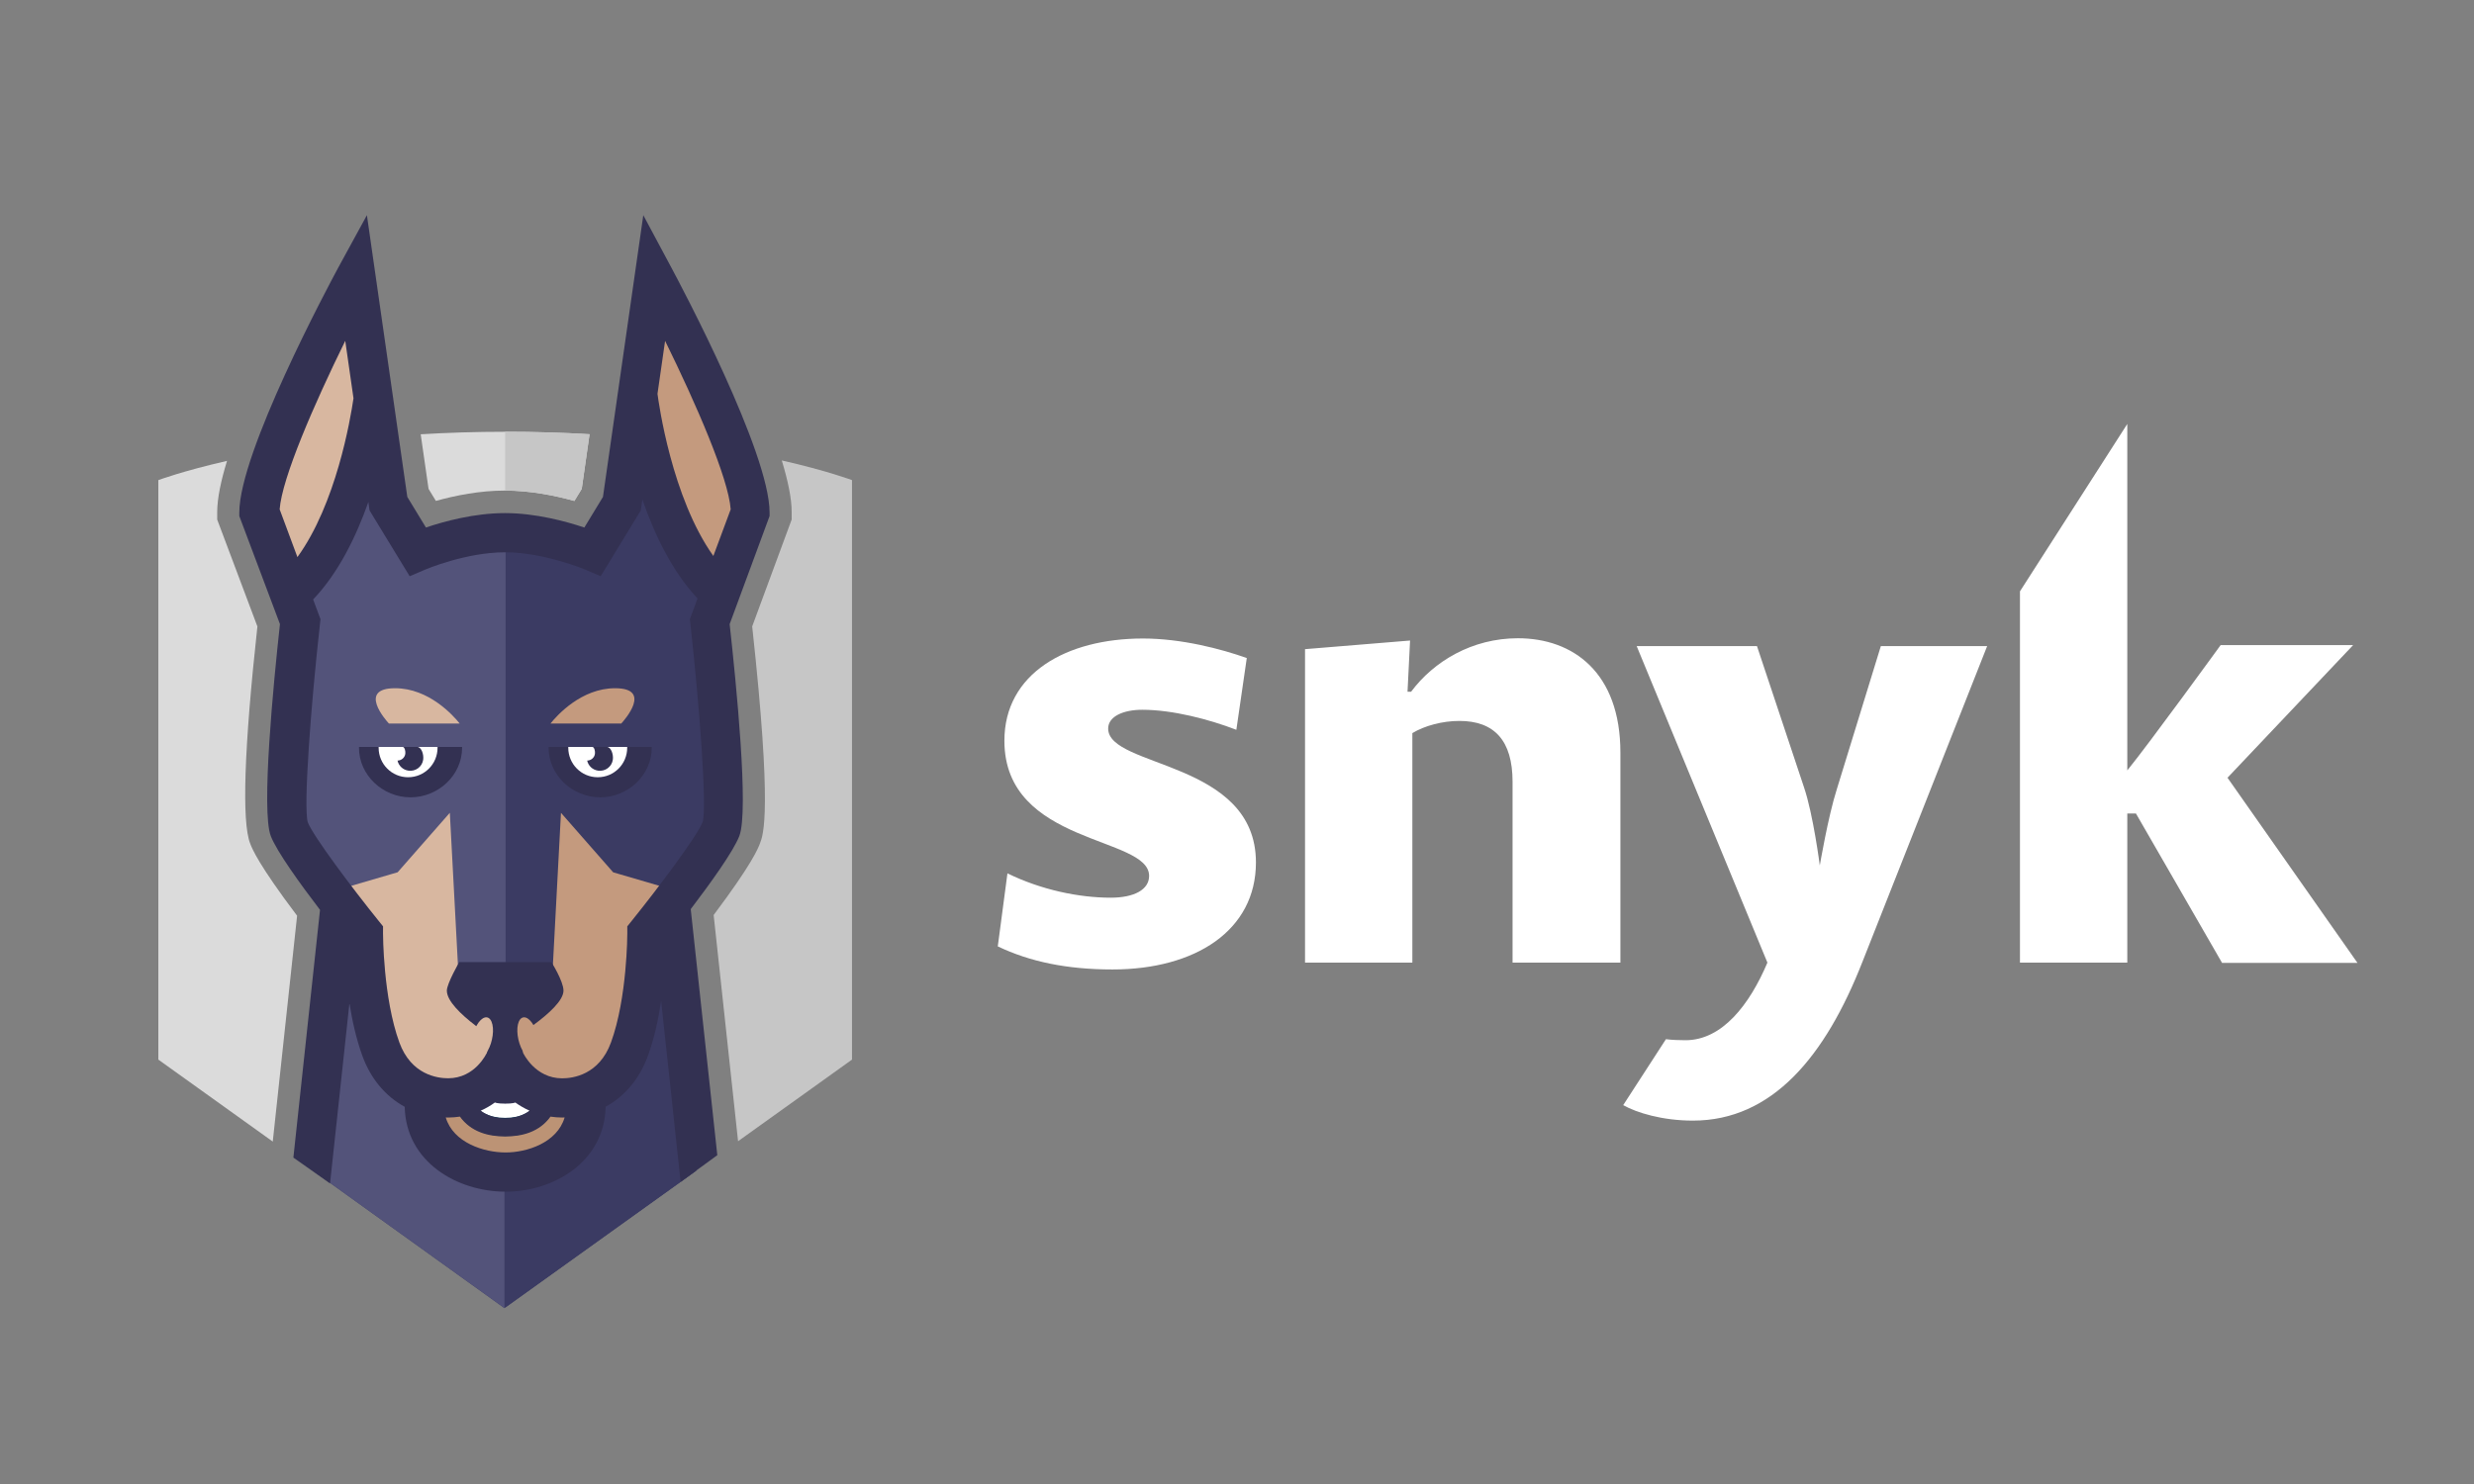 <?xml version="1.0" encoding="UTF-8" standalone="no"?>
<svg width="1000px" height="600px" viewBox="0 0 1000 600" version="1.1" xmlns="http://www.w3.org/2000/svg" xmlns:xlink="http://www.w3.org/1999/xlink">
    <rect x="0" y="0" width="1000" height="600" fill="#808080" stroke="none"/>
    <!-- Generator: Sketch 3.8.3 (29802) - http://www.bohemiancoding.com/sketch -->
    <title>wordmark-symbol _horizontal _transparent</title>
    <desc>Created with Sketch.</desc>
    <defs></defs>
    <g id="Logo" stroke="none" stroke-width="1" fill="none" fill-rule="evenodd">
        <g id="wordmark-symbol-_horizontal-_transparent">
            <g id="wordmark" transform="translate(403, 171)" fill="#FFFFFF">
                <path d="M46.673,220.966 C28.168,220.966 13.159,217.787 0.308,211.635 L4.215,182.104 C17.785,188.769 33.103,191.948 45.953,191.948 C55.308,191.948 61.477,188.769 61.477,183.13 C61.477,166.929 2.981,170.825 2.981,128.478 C2.981,101.408 27.86,87.156 59.009,87.156 C74.533,87.156 90.57,91.36 100.953,95.051 L96.738,124.069 C85.841,119.865 71.037,115.968 58.701,115.968 C51.093,115.968 44.925,118.634 44.925,123.556 C44.925,139.552 104.654,136.373 104.654,177.695 C104.654,205.175 80.187,220.966 46.673,220.966 L46.673,220.966 Z" id="Shape"></path>
                <path d="M208.383,218.197 L208.383,145.089 C208.383,128.375 200.981,120.48 186.897,120.48 C180.009,120.48 172.813,122.428 167.879,125.402 L167.879,218.197 L124.495,218.197 L124.495,91.462 L166.953,87.976 L165.925,108.688 L167.364,108.688 C176.514,96.384 192.037,87.053 210.542,87.053 C232.748,87.053 251.972,100.793 251.972,133.297 L251.972,218.197 L208.383,218.197 L208.383,218.197 Z" id="Shape"></path>
                <path d="M495.103,218.197 L460.355,157.906 L456.86,157.906 L456.86,218.197 L413.477,218.197 L413.477,68.084 L456.86,0.41 L456.86,140.475 C465.495,129.913 494.589,89.822 494.589,89.822 L548.15,89.822 L497.364,143.448 L549.897,218.3 L495.103,218.3 L495.103,218.197 Z" id="Shape"></path>
                <path d="M357.243,90.232 L339.458,148.062 C335.963,158.931 332.57,178.926 332.57,178.926 C332.57,178.926 329.897,158.213 326.196,147.345 L307.178,90.232 L258.551,90.232 L311.393,218.197 C304.196,235.218 293.093,249.573 278.29,249.573 C275.617,249.573 272.944,249.471 270.374,249.163 L253.103,275.822 L253.103,275.822 C258.551,278.899 268.935,282.077 281.271,282.077 C313.346,282.077 334.832,256.136 349.841,217.787 L400.215,90.232 L357.243,90.232 L357.243,90.232 Z" id="Shape"></path>
            </g>
            <g id="symbol" transform="translate(64, 87)">
                <g id="Group">
                    <path d="M109.218,110.647 L112.185,115.524 C120.096,113.317 130.002,111.346 140.114,111.346 C150.254,111.346 160.211,113.325 168.164,115.538 L171.141,110.655 L174.299,88.557 C163.687,87.936 152.387,87.565 140.378,87.565 C128.225,87.565 116.787,87.946 106.049,88.581 L109.218,110.647 L109.218,110.647 Z" id="Shape" fill="#DBDBDB"></path>
                    <polygon id="Shape" fill="#3B3B63" points="205.262 280.375 139.897 280.375 139.897 170.334 73.574 277.157 63.262 386.849 138.876 441.151 139.897 441.886 217.227 386.458"></polygon>
                    <g transform="translate(139.531, 87.052)" id="Shape" fill="#C6C6C6">
                        <path d="M28.633,28.487 L31.61,23.605 L34.768,1.507 C24.156,0.886 12.856,0.515 0.847,0.515 C0.785,0.515 0.721,0.518 0.657,0.518 L0.657,24.297 C10.779,24.307 20.701,26.278 28.633,28.487 L28.633,28.487 Z"></path>
                        <path d="M112.472,12.106 C114.937,20.212 116.468,27.462 116.468,32.981 L116.468,35.997 L100.507,79.22 C108.681,154.044 105.016,163.457 103.627,167.019 C102.815,169.112 100.406,175.3 84.93,195.897 L94.798,287.358 L140.851,254.357 L140.851,20.065 C140.849,20.065 130.985,16.319 112.472,12.106 L112.472,12.106 Z"></path>
                    </g>
                    <polygon id="Shape" fill="#3B3B63" points="217.535 386.232 205.593 280.375 140.225 280.375 140.225 441.64"></polygon>
                    <polygon id="Shape" fill="#53537A" points="63.262 386.849 139.897 441.886 139.897 170.334 73.574 277.157"></polygon>
                    <path d="M172.879,355.58 C172.879,373.73 155.92,382.727 140.362,382.727 C124.805,382.727 107.503,373.73 107.503,355.58" id="Shape" fill="#BC9375"></path>
                    <path d="M163.344,345.294 C163.344,366.58 151.88,372.286 140.19,372.286 C128.502,372.286 117.034,366.58 117.034,345.294" id="Shape" fill="#083251"></path>
                    <path d="M140.19,364.966 C127.7,364.966 121.626,355.806 121.626,336.976 L127.582,336.976 C127.582,359.022 136.095,359.022 140.19,359.022 C144.283,359.022 152.798,359.022 152.798,336.976 L158.751,336.976 C158.751,355.806 152.678,364.966 140.19,364.966 L140.19,364.966 Z" id="Shape" fill="#FFFFFF"></path>
                    <g transform="translate(40.697, 24.214)" id="Shape">
                        <path d="M198.636,95.82 C198.636,72.857 159.813,0.608 159.813,0.608 L146.68,92.235 L134.894,111.58 L99.567,113.015 L99.427,113.3 L99.427,113.015 L64.095,111.58 L52.313,92.235 L39.179,0.608 C39.179,0.608 0.353,72.857 0.353,95.82 L16.755,139.942 C16.755,139.942 8.478,214.054 12.257,223.758 C16.025,233.463 42.195,265.918 42.195,265.918 C42.195,265.918 42.117,293.202 49.282,312.818 C54.394,326.826 65.657,332.507 76.442,332.507 C92.961,332.507 99.424,317.358 99.424,317.358 C99.424,317.358 106.042,332.507 122.561,332.507 C133.343,332.507 144.595,326.835 149.719,312.818 C156.876,293.21 156.804,265.918 156.804,265.918 C156.804,265.918 182.968,233.463 186.743,223.758 C190.52,214.052 182.241,139.942 182.241,139.942 L198.636,95.82 L198.636,95.82 Z" fill="#C49A7E"></path>
                        <path d="M99.493,113.162 L99.426,113.3 L99.426,113.017 L64.093,111.582 L52.311,92.237 L39.173,0.61 C39.173,0.61 0.351,72.859 0.351,95.822 L16.75,139.944 C16.75,139.944 8.475,214.056 12.248,223.76 C16.023,233.465 42.183,265.92 42.183,265.92 C42.183,265.92 42.115,293.204 49.272,312.82 C54.392,326.828 65.655,332.509 76.43,332.509 C92.959,332.509 99.422,317.36 99.422,317.36 C99.422,317.36 99.451,317.414 99.495,317.513 L99.495,113.162 L99.493,113.162 L99.493,113.162 Z" fill="#D8B7A0"></path>
                    </g>
                    <path d="M223.29,168.499 C220.281,162.204 224.56,147.31 224.56,147.31 C200.043,122.191 193.911,69.81 193.911,69.81 C189.334,86.315 179.385,134.98 179.385,134.98 C179.385,134.98 161.087,128.168 140.271,128.135 L140.271,128.135 L140.198,128.135 L140.116,128.135 L140.116,128.135 C138.973,128.141 137.847,128.17 136.721,128.207 L136.721,333.552 L138.275,335.827 L138.275,334.703 L139.236,334.703 L139.236,335.827 L139.246,334.703 L141.143,334.703 L141.143,335.827 L141.143,334.703 L142.114,334.703 L142.114,335.827 L159.062,311.09 L162.746,241.63 L183.846,265.688 L211.027,273.625 C211.027,273.625 221.197,266.378 221.197,266.405 C225.515,260.362 226.947,255.214 227.992,252.543 C231.767,242.824 223.29,168.499 223.29,168.499 L223.29,168.499 Z" id="Shape" fill="#3B3B63"></path>
                    <path d="M140.38,128.133 C140.353,128.133 140.331,128.131 140.308,128.131 L140.308,128.133 C119.485,128.168 101.185,134.976 101.185,134.976 C101.185,134.976 91.232,86.313 86.658,69.806 C86.658,69.806 80.531,122.187 56.01,147.306 C56.01,147.306 60.289,162.202 57.279,168.495 C57.279,168.495 48.803,242.824 52.578,252.527 C53.621,255.201 55.064,260.347 59.376,266.39 C59.376,266.363 69.552,273.612 69.552,273.612 L96.728,265.672 L117.824,241.619 L121.518,311.079 L138.455,335.815 L138.455,334.691 L139.426,334.691 L139.426,335.815 L139.426,334.691 L140.378,334.691 L140.378,128.133 L140.38,128.133 L140.38,128.133 Z" id="Shape" fill="#53537A"></path>
                    <g transform="translate(79.455, 214.729)" id="Shape">
                        <g transform="translate(77.517, 0)">
                            <path d="M32.54,0.261 L32.54,0.261 L8.723,0.261 L8.723,0.261 L0.785,0.261 L0.785,0.596 C0.785,11.669 10.374,20.639 21.621,20.639 C32.873,20.639 42.462,11.667 42.462,0.596 L42.462,0.261 L32.54,0.261 L32.54,0.261 Z" fill="#333152"></path>
                            <path d="M8.723,0.261 L8.723,0.596 C8.723,7.183 14.033,12.52 20.633,12.52 C27.234,12.52 32.542,7.183 32.542,0.596 L32.542,0.261 L8.723,0.261 L8.723,0.261 Z" fill="#FFFFFF"></path>
                            <path d="M24.307,0.261 L18.726,0.261 C18.672,0.261 18.625,0.288 18.577,0.298 C19.269,0.443 19.653,2.01 19.503,3.053 C19.28,4.647 17.92,5.753 16.362,5.78 C16.815,7.864 18.517,9.539 20.777,9.856 C23.664,10.264 26.333,8.287 26.742,5.407 C27.036,3.287 26.015,0.261 24.307,0.261 L24.307,0.261 Z" fill="#333152"></path>
                        </g>
                        <g>
                            <path d="M33.402,0.261 L33.402,0.261 L9.589,0.261 L9.589,0.261 L1.649,0.261 L1.649,0.596 C1.649,11.669 11.24,20.639 22.486,20.639 C33.737,20.639 43.328,11.667 43.328,0.596 L43.328,0.261 L33.402,0.261 L33.402,0.261 Z" fill="#333152"></path>
                            <path d="M9.589,0.261 L9.589,0.596 C9.589,7.183 14.903,12.52 21.494,12.52 C28.096,12.52 33.404,7.183 33.404,0.596 L33.404,0.261 L9.589,0.261 L9.589,0.261 Z" fill="#FFFFFF"></path>
                            <path d="M25.174,0.261 L19.587,0.261 C19.538,0.261 19.486,0.288 19.441,0.298 C20.131,0.443 20.513,2.01 20.368,3.053 C20.143,4.647 18.79,5.753 17.222,5.78 C17.682,7.864 19.383,9.539 21.639,9.856 C24.525,10.264 27.199,8.287 27.602,5.407 C27.9,3.287 26.881,0.261 25.174,0.261 L25.174,0.261 Z" fill="#333152"></path>
                        </g>
                    </g>
                    <path d="M187.117,205.538 C188.45,204.08 199.77,191.258 184.631,191.258 C170.951,191.258 161.108,202.277 158.5,205.538 L187.117,205.538 L187.117,205.538 Z" id="Shape" fill="#C49A7E"></path>
                    <path d="M121.816,205.538 C119.21,202.277 109.367,191.258 95.683,191.258 C80.552,191.258 91.871,204.08 93.197,205.538 L121.816,205.538 L121.816,205.538 Z" id="Shape" fill="#D8B7A0"></path>
                    <rect id="Rectangle-path" fill="#53537A" x="73.8" y="209.436" width="57.911" height="5.436"></rect>
                    <path d="M247.071,120.223 C247.071,95.97 211.471,28.843 207.403,21.268 L196.022,0 L179.718,113.911 L172.193,126.284 C164.928,123.848 152.564,120.45 140.114,120.45 C127.679,120.45 115.398,123.837 108.164,126.276 L100.635,113.909 L94.912,73.979 C94.92,73.913 94.93,73.824 94.93,73.784 L94.885,73.778 L84.306,0 L72.684,21.268 C68.611,28.843 32.726,95.97 32.726,120.223 L32.726,121.647 L49.158,165.34 C46.53,189.163 41.514,240.911 45.454,251.024 C47.91,257.348 57.359,270.406 65.351,280.872 L54.586,381.03 L69.407,391.469 L77.24,318.61 C78.366,325.696 80.027,333.179 82.492,339.938 C85.891,349.252 91.899,356.304 99.588,360.488 C100.046,382.787 120.805,394.812 140.362,394.812 C159.759,394.812 180.346,382.777 180.795,360.47 C188.47,356.294 194.469,349.243 197.865,339.938 C200.432,332.908 202.117,325.079 203.237,317.747 L211.116,390.869 L225.938,380.059 L215.199,280.57 C223.13,270.151 232.401,257.284 234.833,251.03 C238.772,240.918 233.554,189.163 230.93,165.343 L247.069,121.645 L247.069,120.223 L247.071,120.223 Z M49.037,118.933 C49.937,106.353 63.047,76.211 75.552,50.81 L78.885,74.035 C77.614,82.719 71.804,116.776 56.219,138.243 L49.037,118.933 L49.037,118.933 Z M140.362,378.957 C131.648,378.957 119.256,375.078 116.173,364.796 C116.489,364.806 116.799,364.833 117.121,364.833 C118.805,364.833 120.384,364.678 121.909,364.461 C126.33,370.605 133.215,372.489 140.192,372.489 C147.18,372.489 154.079,370.623 158.507,364.469 C160.023,364.676 161.585,364.833 163.255,364.833 C163.583,364.833 163.899,364.806 164.226,364.796 C161.174,375.078 148.947,378.957 140.362,378.957 L140.362,378.957 Z M130.308,362.057 C132.429,361.115 134.343,359.993 136.031,358.758 C137.574,359.211 139.054,359.211 140.19,359.211 C141.32,359.211 142.785,359.221 144.316,358.768 C146.008,359.993 147.926,361.115 150.046,362.057 C147.387,364.042 144.112,365.158 140.198,365.158 C136.262,365.158 132.971,364.049 130.308,362.057 L130.308,362.057 Z M220.039,245.29 C217.738,251.189 201.859,272.263 191.311,285.348 L189.551,287.542 L189.559,290.341 C189.559,290.594 189.551,316.426 182.952,334.504 C178.181,347.569 167.585,348.981 163.255,348.981 C152.294,348.981 147.564,338.951 147.397,338.589 L146.771,329.193 L133.446,329.193 L132.845,338.535 C132.655,338.961 128.041,348.956 117.134,348.956 C112.795,348.956 102.203,347.56 97.428,334.494 C90.85,316.48 90.819,290.594 90.819,290.331 L90.829,287.532 L89.069,285.348 C78.527,272.273 62.646,251.198 60.403,245.443 C58.611,239.218 61.57,198.961 65.337,165.227 L65.545,163.355 L62.572,155.367 C72.785,144.679 79.951,129.969 84.895,115.967 L85.376,119.376 L101.596,145.983 L107.933,143.267 C108.092,143.199 124.343,136.297 140.124,136.297 C155.804,136.297 172.323,143.205 172.478,143.273 L178.805,145.966 L195.006,119.37 L195.642,114.929 C200.533,129.068 207.692,144.041 217.953,154.967 L214.841,163.349 L215.048,165.22 C218.814,198.961 221.773,239.218 220.039,245.29 L220.039,245.29 Z M224.339,137.787 C207.5,114.155 202.217,75.738 201.76,72.226 L204.832,50.812 C217.335,76.211 230.453,106.355 231.352,118.935 L224.339,137.787 L224.339,137.787 Z" id="Shape" fill="#333152"></path>
                    <g transform="translate(116.276, 301.782)" id="Shape">
                        <path d="M42.602,0.193 L5.351,0.193 C5.351,0.193 0.341,8.91 0.341,11.739 C0.341,20.138 23.269,33.511 23.269,33.511 C23.269,33.511 47.487,19.74 47.487,11.739 C47.487,7.922 42.602,0.193 42.602,0.193 L42.602,0.193 Z" fill="#333152"></path>
                        <g transform="translate(9.69, 21.279)">
                            <path d="M25.732,4.519 C23.654,0.842 20.972,0.17 19.742,3.006 C18.515,5.844 19.217,11.125 21.294,14.795 C23.371,18.474 26.055,19.146 27.28,16.308 C28.511,13.472 27.813,8.189 25.732,4.519 L25.732,4.519 Z" fill="#C49A7E"></path>
                            <path d="M2.717,4.519 C0.636,8.189 -0.056,13.472 1.169,16.308 C2.395,19.146 5.074,18.474 7.161,14.795 C9.238,11.127 9.934,5.844 8.703,3.006 C7.478,0.17 4.798,0.842 2.717,4.519 L2.717,4.519 Z" fill="#D8B7A0"></path>
                        </g>
                    </g>
                    <path d="M56.09,283.245 C40.369,262.397 37.945,256.172 37.123,254.06 C33.679,245.207 34.66,215.687 40.042,166.291 L23.794,123.075 L23.794,120.034 C23.794,114.565 25.3,107.39 27.765,99.336 C9.68,103.474 0,107.117 0,107.117 L0,341.408 L46.251,374.552 L56.09,283.245 L56.09,283.245 Z" id="Shape" fill="#DBDBDB"></path>
                </g>
            </g>
        </g>
    </g>
</svg>